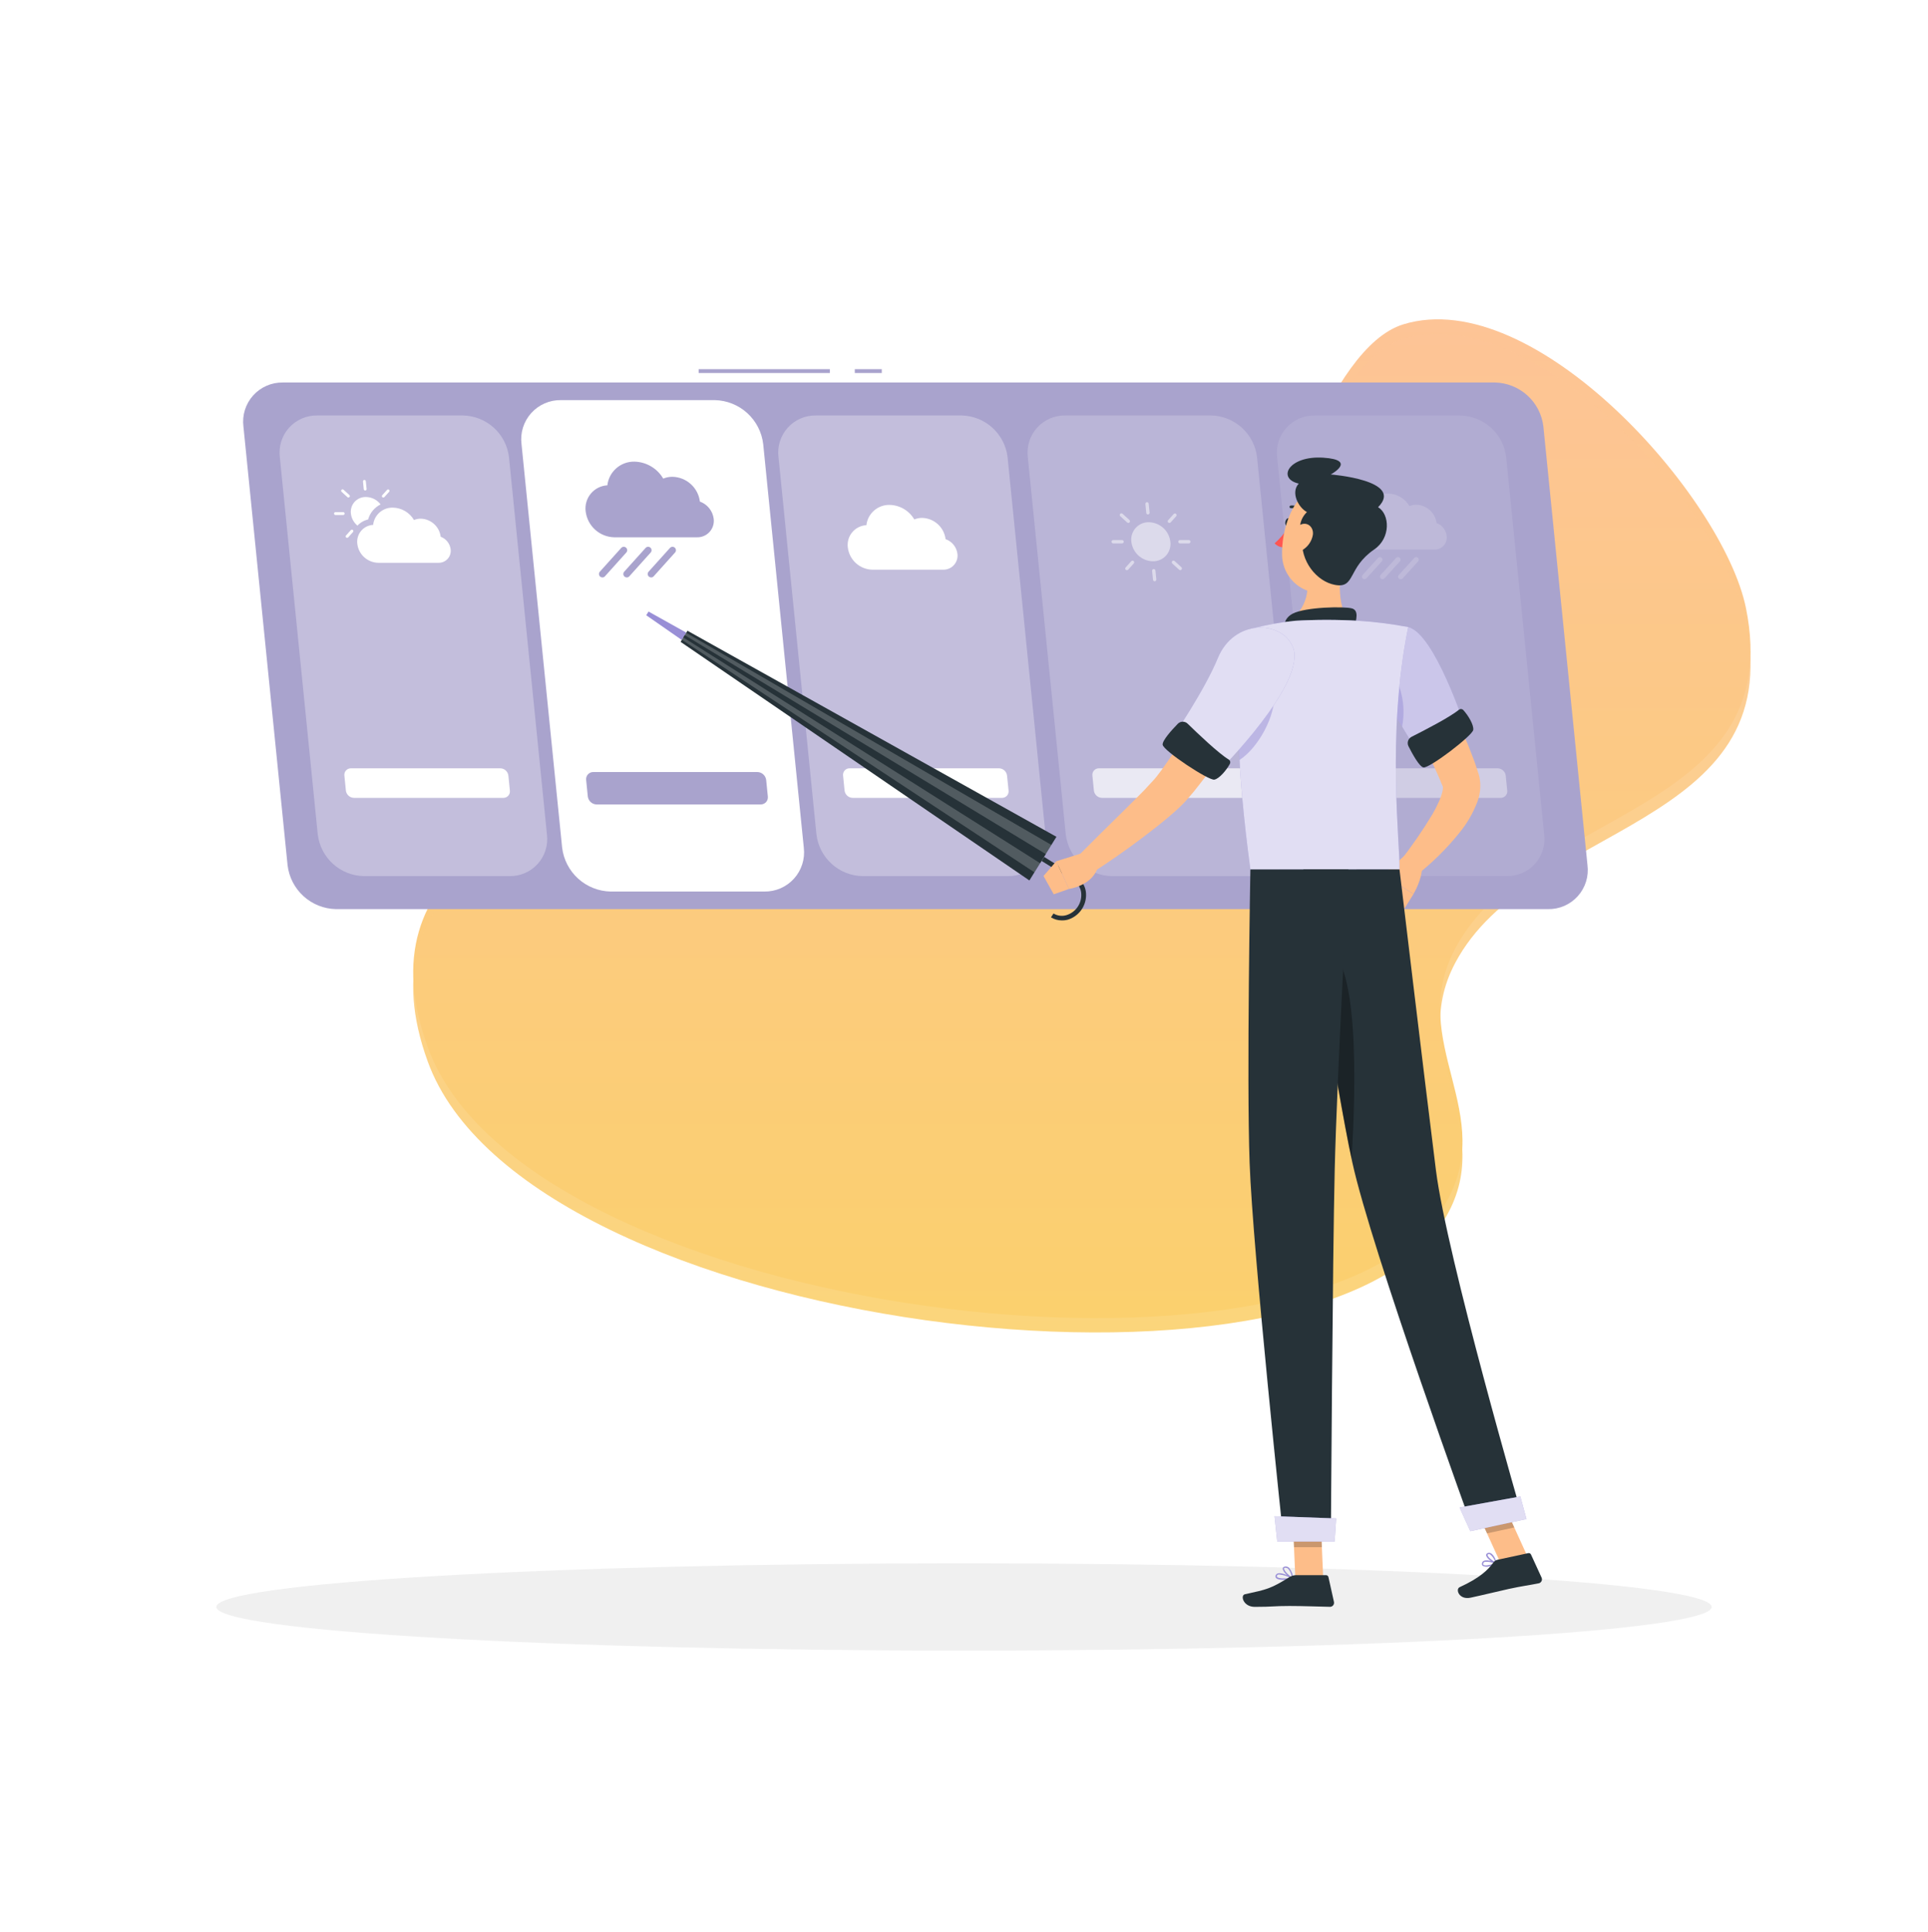 <svg width="537" height="538" viewBox="0 0 537 538" fill="none" xmlns="http://www.w3.org/2000/svg">
    <g id="weather-man">
        <g id="freepik--background-simple--inject-2">
            <path id="Vector"
                d="M348.266 159.151C302.761 215.074 82.698 191.328 119.139 291.651C146.558 367.207 366.846 393.412 402.159 335.899C417.936 310.22 391.301 290.394 405.381 264.06C426.185 225.041 498.014 226.824 486.286 169.311C479.981 138.445 427.484 79.095 390.872 90.329C369.456 96.913 356.031 149.603 348.266 159.151Z"
                fill="url(#paint0_linear)" />
            <g id="Vector_2" opacity="0.9" filter="url(#filter0_d)">
                <path
                    d="M348.266 159.151C302.761 215.074 82.698 191.328 119.139 291.651C146.558 367.207 366.846 393.412 402.159 335.899C417.936 310.22 391.301 290.394 405.381 264.06C426.185 225.041 498.014 226.824 486.286 169.311C479.981 138.445 427.484 79.095 390.872 90.329C369.456 96.913 356.031 149.603 348.266 159.151Z"
                    fill="url(#paint1_linear)" />
            </g>
        </g>
        <g id="freepik--Shadow--inject-2">
            <path id="freepik--path--inject-2"
                d="M268.5 459.699C383.507 459.699 476.738 454.256 476.738 447.542C476.738 440.827 383.507 435.384 268.5 435.384C153.493 435.384 60.262 440.827 60.262 447.542C60.262 454.256 153.493 459.699 268.5 459.699Z"
                fill="#C4C4C4" fill-opacity="0.25" />
        </g>
        <g id="freepik--weather-widget--inject-2" filter="url(#filter1_d)">
            <path id="Vector_3" d="M245.602 98.814H238.084V99.888H245.602V98.814Z" fill="#A9A3CD" />
            <path id="Vector_4" d="M231.146 98.814H194.598V99.888H231.146V98.814Z" fill="#A9A3CD" />
            <path id="Vector_5"
                d="M431.168 249.195H93.545C90.208 249.12 87.009 247.842 84.539 245.597C82.068 243.351 80.492 240.289 80.099 236.973L67.802 114.795C67.604 113.246 67.743 111.672 68.207 110.181C68.671 108.69 69.451 107.316 70.493 106.152C71.535 104.989 72.815 104.063 74.247 103.438C75.678 102.813 77.227 102.504 78.789 102.53H416.411C419.75 102.607 422.948 103.885 425.42 106.13C427.892 108.375 429.471 111.437 429.869 114.752L442.155 236.93C442.354 238.48 442.217 240.054 441.754 241.546C441.29 243.038 440.51 244.413 439.468 245.577C438.425 246.741 437.145 247.666 435.712 248.291C434.28 248.915 432.73 249.224 431.168 249.195Z"
                fill="#A9A3CD" />
            <g id="partialy-cloud">
                <path id="Vector_6" opacity="0.3"
                    d="M141.886 240.002H101.278C98.111 239.927 95.077 238.713 92.731 236.582C90.386 234.452 88.887 231.548 88.508 228.403L77.94 123.312C77.757 121.844 77.891 120.354 78.334 118.943C78.777 117.531 79.518 116.232 80.507 115.132C81.496 114.032 82.709 113.157 84.066 112.567C85.422 111.977 86.89 111.686 88.369 111.713H128.977C132.154 111.78 135.2 112.994 137.551 115.132C139.902 117.27 141.4 120.187 141.768 123.344L152.347 228.435C152.526 229.903 152.387 231.392 151.94 232.802C151.493 234.212 150.749 235.509 149.757 236.606C148.765 237.703 147.549 238.574 146.191 239.16C144.833 239.746 143.365 240.033 141.886 240.002Z"
                    fill="white" />
                <path id="Vector_7"
                    d="M122.747 145.49C122.577 144.119 121.919 142.856 120.894 141.931C119.868 141.006 118.544 140.481 117.163 140.453C116.524 140.453 115.893 140.581 115.305 140.829C114.705 139.799 113.851 138.941 112.824 138.337C111.797 137.733 110.632 137.404 109.441 137.381C108.086 137.338 106.765 137.81 105.743 138.7C104.721 139.59 104.074 140.834 103.931 142.182C103.286 142.215 102.656 142.381 102.078 142.669C101.501 142.958 100.989 143.362 100.575 143.857C100.16 144.352 99.853 144.927 99.671 145.546C99.489 146.165 99.436 146.815 99.517 147.455C99.685 148.891 100.367 150.217 101.438 151.188C102.508 152.159 103.893 152.71 105.338 152.74H122.146C122.624 152.749 123.099 152.656 123.538 152.466C123.978 152.276 124.371 151.993 124.691 151.638C125.011 151.282 125.25 150.861 125.393 150.405C125.536 149.948 125.579 149.466 125.518 148.991C125.422 148.21 125.112 147.47 124.624 146.852C124.135 146.235 123.486 145.764 122.747 145.49Z"
                    fill="white" />
                <path id="Vector_8"
                    d="M106.004 136.479C105.161 136.895 104.416 137.484 103.816 138.208C103.216 138.931 102.776 139.773 102.524 140.678C101.389 140.941 100.357 141.535 99.56 142.386C98.54 141.552 97.886 140.354 97.734 139.046C97.66 138.46 97.713 137.864 97.89 137.3C98.066 136.736 98.362 136.217 98.758 135.777C99.153 135.338 99.639 134.989 100.181 134.755C100.724 134.52 101.31 134.405 101.901 134.417C102.698 134.422 103.482 134.611 104.194 134.968C104.905 135.326 105.525 135.843 106.004 136.479Z"
                    fill="white" />
                <path id="Vector_9"
                    d="M101.708 132.602C101.609 132.603 101.514 132.567 101.441 132.501C101.368 132.436 101.321 132.345 101.31 132.248L101.106 130.1C101.1 130.048 101.105 129.996 101.12 129.946C101.135 129.896 101.159 129.85 101.192 129.809C101.225 129.769 101.266 129.736 101.312 129.712C101.358 129.688 101.409 129.674 101.461 129.67C101.512 129.664 101.565 129.669 101.615 129.683C101.665 129.698 101.711 129.723 101.751 129.756C101.791 129.789 101.824 129.83 101.848 129.876C101.872 129.922 101.886 129.973 101.89 130.024L102.105 132.172C102.111 132.225 102.107 132.278 102.092 132.328C102.077 132.379 102.053 132.426 102.02 132.467C101.987 132.508 101.946 132.542 101.9 132.567C101.854 132.592 101.803 132.607 101.751 132.613L101.708 132.602Z"
                    fill="white" />
                <path id="Vector_10"
                    d="M95.586 139.433H93.438C93.386 139.433 93.334 139.422 93.286 139.402C93.238 139.382 93.194 139.353 93.157 139.316C93.12 139.279 93.091 139.236 93.071 139.187C93.051 139.139 93.041 139.087 93.041 139.035C93.039 138.983 93.049 138.93 93.068 138.881C93.087 138.833 93.117 138.788 93.154 138.751C93.191 138.714 93.235 138.685 93.284 138.665C93.333 138.646 93.385 138.636 93.438 138.638H95.586C95.692 138.638 95.793 138.68 95.867 138.754C95.942 138.829 95.983 138.93 95.983 139.035C95.981 139.14 95.938 139.239 95.864 139.313C95.79 139.387 95.691 139.43 95.586 139.433Z"
                    fill="white" />
                <path id="Vector_11"
                    d="M97.057 134.567C96.959 134.569 96.864 134.534 96.789 134.471L95.146 132.978C95.067 132.907 95.02 132.807 95.016 132.702C95.01 132.596 95.048 132.492 95.119 132.414C95.19 132.336 95.289 132.289 95.395 132.284C95.501 132.279 95.604 132.316 95.683 132.387L97.326 133.88C97.399 133.954 97.441 134.055 97.441 134.159C97.441 134.264 97.399 134.364 97.326 134.439C97.292 134.477 97.251 134.508 97.205 134.53C97.159 134.552 97.109 134.565 97.057 134.567Z"
                    fill="white" />
                <path id="Vector_12"
                    d="M96.66 145.78C96.61 145.781 96.561 145.772 96.515 145.753C96.469 145.735 96.427 145.707 96.391 145.673C96.318 145.598 96.277 145.498 96.277 145.393C96.277 145.289 96.318 145.188 96.391 145.114L97.734 143.621C97.811 143.55 97.913 143.51 98.019 143.51C98.124 143.51 98.226 143.55 98.303 143.621C98.377 143.697 98.419 143.8 98.419 143.906C98.419 144.012 98.377 144.114 98.303 144.19L96.961 145.683C96.92 145.72 96.873 145.747 96.821 145.764C96.769 145.78 96.714 145.786 96.66 145.78Z"
                    fill="white" />
                <path id="Vector_13"
                    d="M106.766 134.567C106.69 134.57 106.614 134.549 106.549 134.508C106.483 134.467 106.432 134.408 106.401 134.337C106.37 134.267 106.36 134.189 106.374 134.113C106.387 134.038 106.423 133.968 106.476 133.912L107.819 132.419C107.893 132.346 107.994 132.305 108.098 132.305C108.203 132.305 108.303 132.346 108.377 132.419C108.448 132.495 108.488 132.595 108.488 132.699C108.488 132.802 108.448 132.902 108.377 132.978L107.035 134.471C106.959 134.533 106.864 134.568 106.766 134.567Z"
                    fill="white" />
                <path id="Vector_14"
                    d="M140.2 218.211H98.572C98.018 218.197 97.487 217.984 97.077 217.611C96.667 217.238 96.405 216.731 96.338 216.181L95.919 212.003C95.888 211.747 95.913 211.487 95.991 211.241C96.069 210.995 96.199 210.769 96.372 210.578C96.545 210.386 96.757 210.234 96.994 210.132C97.231 210.029 97.487 209.979 97.745 209.984H139.373C139.924 209.998 140.452 210.209 140.86 210.58C141.268 210.951 141.529 211.456 141.596 212.003L142.015 216.181C142.047 216.437 142.024 216.697 141.948 216.943C141.871 217.19 141.742 217.417 141.57 217.609C141.398 217.802 141.187 217.955 140.95 218.059C140.714 218.162 140.458 218.214 140.2 218.211Z"
                    fill="white" />
            </g>
            <g id="rainy">
                <path id="Vector_15"
                    d="M212.878 244.298H170.036C166.693 244.221 163.49 242.94 161.016 240.69C158.542 238.441 156.963 235.375 156.568 232.054L145.259 119.714C145.059 118.162 145.197 116.585 145.661 115.091C146.126 113.597 146.908 112.221 147.952 111.056C148.997 109.891 150.28 108.965 151.715 108.34C153.15 107.716 154.703 107.408 156.267 107.438H199.109C202.457 107.514 205.665 108.799 208.14 111.055C210.616 113.312 212.191 116.387 212.577 119.714L223.886 232.14C224.065 233.683 223.913 235.246 223.439 236.725C222.965 238.204 222.181 239.564 221.139 240.715C220.096 241.866 218.82 242.782 217.395 243.399C215.971 244.017 214.43 244.324 212.878 244.298Z"
                    fill="white" />
                <path id="Vector_16"
                    d="M194.942 135.695C194.708 133.816 193.805 132.085 192.399 130.817C190.993 129.549 189.177 128.829 187.284 128.789C186.407 128.786 185.538 128.958 184.728 129.294C183.904 127.883 182.732 126.708 181.323 125.88C179.915 125.053 178.317 124.601 176.684 124.568C174.836 124.538 173.042 125.196 171.652 126.415C170.263 127.634 169.376 129.326 169.166 131.163C168.283 131.211 167.42 131.439 166.63 131.835C165.839 132.231 165.139 132.785 164.572 133.463C164.004 134.141 163.583 134.928 163.333 135.776C163.083 136.624 163.01 137.514 163.119 138.391C163.347 140.36 164.282 142.18 165.749 143.513C167.216 144.846 169.117 145.602 171.099 145.64H194.158C194.813 145.653 195.464 145.525 196.065 145.264C196.666 145.003 197.205 144.617 197.644 144.13C198.083 143.643 198.412 143.068 198.609 142.442C198.806 141.817 198.867 141.157 198.787 140.507C198.654 139.427 198.224 138.406 197.545 137.557C196.867 136.707 195.965 136.063 194.942 135.695Z"
                    fill="#A9A3CD" />
                <path id="Vector_17"
                    d="M174.579 156.821C174.341 156.82 174.111 156.732 173.934 156.574C173.84 156.49 173.764 156.388 173.709 156.275C173.654 156.162 173.622 156.038 173.615 155.913C173.608 155.787 173.626 155.661 173.668 155.542C173.71 155.423 173.775 155.314 173.859 155.22L179.852 148.562C180.026 148.39 180.258 148.291 180.502 148.285C180.747 148.279 180.984 148.367 181.165 148.53C181.347 148.694 181.459 148.921 181.478 149.164C181.497 149.408 181.423 149.649 181.27 149.84L175.288 156.498C175.199 156.599 175.09 156.68 174.968 156.736C174.846 156.792 174.713 156.82 174.579 156.821Z"
                    fill="#A9A3CD" />
                <path id="Vector_18"
                    d="M181.366 156.821C181.128 156.82 180.899 156.732 180.722 156.574C180.628 156.49 180.551 156.388 180.497 156.275C180.442 156.162 180.41 156.038 180.403 155.913C180.396 155.787 180.414 155.661 180.456 155.542C180.498 155.423 180.563 155.314 180.647 155.22L186.64 148.562C186.813 148.39 187.046 148.291 187.29 148.285C187.534 148.279 187.771 148.367 187.953 148.53C188.134 148.694 188.246 148.921 188.266 149.164C188.285 149.408 188.211 149.649 188.057 149.84L182.075 156.498C181.987 156.599 181.878 156.68 181.756 156.736C181.633 156.792 181.501 156.82 181.366 156.821Z"
                    fill="#A9A3CD" />
                <path id="Vector_19"
                    d="M167.791 156.821C167.553 156.82 167.324 156.732 167.147 156.574C167.053 156.49 166.976 156.388 166.921 156.275C166.867 156.162 166.835 156.038 166.828 155.913C166.821 155.787 166.839 155.661 166.881 155.542C166.922 155.423 166.987 155.314 167.071 155.22L173.064 148.562C173.238 148.39 173.471 148.291 173.715 148.285C173.959 148.279 174.196 148.367 174.377 148.53C174.559 148.694 174.671 148.921 174.69 149.164C174.71 149.408 174.635 149.649 174.482 149.84L168.5 156.498C168.411 156.599 168.302 156.68 168.18 156.736C168.058 156.792 167.925 156.82 167.791 156.821Z"
                    fill="#A9A3CD" />
                <path id="Vector_20"
                    d="M211.857 220.047H166.169C165.562 220.033 164.98 219.801 164.53 219.392C164.08 218.984 163.793 218.427 163.721 217.824L163.259 213.238C163.223 212.957 163.249 212.671 163.333 212.4C163.418 212.13 163.56 211.881 163.75 211.67C163.939 211.459 164.172 211.291 164.432 211.178C164.692 211.065 164.973 211.009 165.256 211.015H210.955C211.563 211.029 212.145 211.261 212.594 211.669C213.044 212.078 213.332 212.635 213.404 213.238L213.866 217.824C213.9 218.106 213.873 218.392 213.787 218.662C213.701 218.933 213.558 219.182 213.367 219.392C213.177 219.603 212.944 219.771 212.683 219.883C212.423 219.996 212.141 220.052 211.857 220.047Z"
                    fill="#A9A3CD" />
            </g>
            <g id="cloudy">
                <path id="Vector_21" opacity="0.3"
                    d="M280.776 240.002H240.168C237.001 239.928 233.967 238.715 231.623 236.584C229.279 234.453 227.783 231.548 227.409 228.403L216.83 123.312C216.646 121.844 216.781 120.354 217.223 118.943C217.666 117.531 218.407 116.232 219.396 115.132C220.385 114.032 221.599 113.157 222.956 112.567C224.312 111.977 225.779 111.686 227.258 111.713H267.866C271.034 111.788 274.068 113.002 276.413 115.132C278.758 117.263 280.258 120.166 280.636 123.312L291.204 228.403C291.388 229.871 291.254 231.361 290.811 232.772C290.368 234.183 289.627 235.483 288.638 236.583C287.649 237.683 286.435 238.558 285.079 239.148C283.722 239.737 282.255 240.029 280.776 240.002Z"
                    fill="white" />
                <path id="Vector_22"
                    d="M263.366 146.156C263.168 144.545 262.395 143.06 261.189 141.973C259.984 140.886 258.427 140.27 256.804 140.238C256.067 140.238 255.337 140.384 254.656 140.668C253.951 139.458 252.946 138.45 251.738 137.741C250.531 137.032 249.161 136.645 247.761 136.619C246.177 136.59 244.638 137.153 243.447 138.197C242.255 139.242 241.496 140.693 241.317 142.268C240.56 142.305 239.819 142.498 239.141 142.835C238.462 143.172 237.861 143.646 237.374 144.228C236.888 144.809 236.527 145.484 236.315 146.212C236.103 146.939 236.043 147.703 236.14 148.454C236.337 150.139 237.137 151.696 238.393 152.838C239.649 153.979 241.275 154.627 242.971 154.662H262.711C263.273 154.672 263.83 154.562 264.346 154.338C264.861 154.114 265.322 153.783 265.698 153.365C266.074 152.947 266.355 152.454 266.524 151.918C266.692 151.382 266.744 150.816 266.674 150.259C266.56 149.334 266.19 148.46 265.605 147.735C265.021 147.01 264.245 146.463 263.366 146.156Z"
                    fill="white" />
                <path id="Vector_23"
                    d="M279.09 218.211H237.462C236.909 218.196 236.38 217.983 235.971 217.61C235.563 217.237 235.303 216.73 235.238 216.181L234.819 212.003C234.787 211.747 234.81 211.488 234.887 211.242C234.964 210.996 235.093 210.769 235.265 210.578C235.437 210.386 235.649 210.234 235.885 210.132C236.121 210.029 236.377 209.979 236.635 209.984H278.263C278.815 209.995 279.344 210.206 279.752 210.577C280.161 210.948 280.421 211.455 280.486 212.003L280.916 216.181C280.946 216.437 280.922 216.698 280.843 216.944C280.765 217.19 280.636 217.417 280.463 217.609C280.29 217.802 280.078 217.955 279.841 218.058C279.604 218.162 279.348 218.214 279.09 218.211Z"
                    fill="white" />
            </g>
            <g id="sunny">
                <path id="Vector_24" opacity="0.2"
                    d="M350.221 240.002H309.613C306.447 239.926 303.414 238.712 301.07 236.581C298.727 234.451 297.23 231.547 296.854 228.403L286.275 123.312C286.095 121.844 286.232 120.354 286.677 118.944C287.121 117.533 287.863 116.234 288.853 115.135C289.842 114.036 291.056 113.161 292.412 112.571C293.768 111.981 295.235 111.688 296.714 111.713H337.311C340.491 111.779 343.539 112.993 345.894 115.131C348.249 117.268 349.751 120.186 350.124 123.344L360.692 228.435C360.871 229.904 360.732 231.394 360.285 232.805C359.837 234.215 359.091 235.513 358.098 236.61C357.105 237.707 355.888 238.578 354.528 239.163C353.169 239.748 351.7 240.034 350.221 240.002Z"
                    fill="white" />
                <g id="Group" opacity="0.7">
                    <path id="Vector_25" opacity="0.7"
                        d="M325.981 146.875C326.069 147.564 326.007 148.264 325.801 148.926C325.594 149.589 325.247 150.2 324.784 150.717C324.32 151.233 323.75 151.644 323.114 151.921C322.477 152.198 321.788 152.334 321.094 152.321C319.607 152.289 318.182 151.72 317.082 150.719C315.983 149.718 315.283 148.353 315.112 146.875C315.023 146.187 315.085 145.488 315.291 144.826C315.498 144.164 315.845 143.554 316.309 143.038C316.773 142.522 317.343 142.112 317.979 141.837C318.616 141.561 319.305 141.426 319.998 141.441C321.483 141.472 322.907 142.04 324.007 143.039C325.106 144.037 325.807 145.4 325.981 146.875Z"
                        fill="white" />
                    <path id="Vector_26" opacity="0.7"
                        d="M321.609 157.895C321.494 157.895 321.383 157.852 321.297 157.775C321.212 157.697 321.158 157.591 321.148 157.476L320.89 154.995C320.878 154.871 320.915 154.748 320.993 154.651C321.072 154.555 321.185 154.493 321.309 154.479C321.432 154.467 321.556 154.505 321.652 154.583C321.749 154.661 321.811 154.775 321.824 154.898L322.071 157.379C322.077 157.44 322.071 157.501 322.053 157.559C322.035 157.618 322.006 157.672 321.967 157.719C321.928 157.766 321.88 157.805 321.826 157.833C321.772 157.861 321.713 157.879 321.652 157.884L321.609 157.895Z"
                        fill="white" />
                    <path id="Vector_27" opacity="0.7"
                        d="M319.73 139.282C319.613 139.28 319.502 139.235 319.417 139.156C319.332 139.077 319.279 138.969 319.268 138.853L319.021 136.382C319.009 136.259 319.046 136.135 319.125 136.039C319.203 135.942 319.316 135.88 319.44 135.867C319.501 135.861 319.562 135.867 319.62 135.885C319.678 135.903 319.733 135.932 319.78 135.971C319.826 136.01 319.865 136.058 319.894 136.112C319.922 136.166 319.939 136.225 319.945 136.286L320.202 138.767C320.208 138.827 320.202 138.889 320.184 138.947C320.166 139.005 320.137 139.059 320.098 139.106C320.059 139.153 320.011 139.192 319.957 139.22C319.903 139.249 319.844 139.266 319.784 139.272L319.73 139.282Z"
                        fill="white" />
                    <path id="Vector_28" opacity="0.7"
                        d="M312.534 147.348H310.053C309.93 147.345 309.812 147.294 309.726 147.206C309.64 147.118 309.591 146.999 309.591 146.875C309.591 146.753 309.64 146.636 309.727 146.549C309.813 146.462 309.931 146.414 310.053 146.414H312.534C312.657 146.414 312.774 146.462 312.861 146.549C312.947 146.636 312.996 146.753 312.996 146.875C312.996 146.999 312.948 147.118 312.861 147.206C312.775 147.294 312.658 147.345 312.534 147.348Z"
                        fill="white" />
                    <path id="Vector_29" opacity="0.7"
                        d="M331.093 147.348H328.644C328.521 147.345 328.403 147.294 328.317 147.206C328.231 147.118 328.182 146.999 328.182 146.875C328.182 146.753 328.231 146.636 328.318 146.549C328.404 146.462 328.522 146.414 328.644 146.414H331.125C331.247 146.414 331.365 146.462 331.452 146.549C331.538 146.636 331.587 146.753 331.587 146.875C331.587 146.939 331.574 147.003 331.549 147.061C331.524 147.12 331.487 147.173 331.441 147.217C331.395 147.262 331.34 147.296 331.28 147.318C331.22 147.341 331.157 147.351 331.093 147.348Z"
                        fill="white" />
                    <path id="Vector_30" opacity="0.7"
                        d="M328.751 154.802C328.637 154.799 328.527 154.758 328.44 154.683L326.507 152.933C326.424 152.846 326.377 152.732 326.376 152.612C326.374 152.493 326.418 152.377 326.498 152.288C326.579 152.2 326.69 152.145 326.809 152.135C326.928 152.125 327.047 152.161 327.141 152.235L329.063 153.985C329.151 154.074 329.2 154.194 329.2 154.318C329.2 154.443 329.151 154.563 329.063 154.651C328.983 154.74 328.871 154.794 328.751 154.802Z"
                        fill="white" />
                    <path id="Vector_31" opacity="0.7"
                        d="M314.263 141.645C314.147 141.642 314.036 141.596 313.952 141.516L312.029 139.766C311.984 139.725 311.948 139.675 311.921 139.62C311.895 139.565 311.881 139.506 311.878 139.445C311.875 139.384 311.884 139.323 311.904 139.266C311.925 139.208 311.956 139.156 311.997 139.11C312.038 139.065 312.087 139.029 312.142 139.003C312.197 138.977 312.257 138.962 312.318 138.959C312.379 138.956 312.44 138.965 312.497 138.985C312.554 139.006 312.607 139.037 312.652 139.078L314.585 140.829C314.654 140.894 314.702 140.978 314.722 141.07C314.743 141.162 314.735 141.258 314.701 141.346C314.666 141.434 314.606 141.509 314.528 141.563C314.45 141.616 314.358 141.645 314.263 141.645Z"
                        fill="white" />
                    <path id="Vector_32" opacity="0.7"
                        d="M313.844 154.802C313.73 154.801 313.619 154.759 313.533 154.683C313.49 154.641 313.455 154.589 313.432 154.533C313.409 154.477 313.397 154.417 313.397 154.356C313.397 154.295 313.409 154.235 313.432 154.178C313.455 154.122 313.49 154.071 313.533 154.028L315.112 152.278C315.155 152.235 315.206 152.2 315.262 152.177C315.318 152.153 315.378 152.141 315.439 152.141C315.5 152.141 315.56 152.153 315.617 152.177C315.673 152.2 315.724 152.235 315.767 152.278C315.855 152.366 315.904 152.486 315.904 152.611C315.904 152.735 315.855 152.855 315.767 152.944L314.188 154.694C314.092 154.773 313.968 154.811 313.844 154.802Z"
                        fill="white" />
                    <path id="Vector_33" opacity="0.7"
                        d="M325.68 141.645C325.622 141.646 325.564 141.635 325.511 141.612C325.457 141.59 325.409 141.558 325.368 141.516C325.325 141.473 325.291 141.422 325.267 141.366C325.244 141.31 325.232 141.249 325.232 141.189C325.232 141.128 325.244 141.067 325.267 141.011C325.291 140.955 325.325 140.904 325.368 140.861L326.947 139.11C327.034 139.037 327.145 138.998 327.258 138.999C327.372 139.001 327.481 139.043 327.566 139.119C327.651 139.195 327.706 139.299 327.72 139.412C327.735 139.524 327.708 139.639 327.645 139.733L326.066 141.484C326.02 141.54 325.96 141.584 325.893 141.612C325.826 141.64 325.752 141.651 325.68 141.645Z"
                        fill="white" />
                </g>
                <path id="Vector_34" opacity="0.7"
                    d="M348.535 218.211H306.906C306.354 218.196 305.824 217.983 305.416 217.61C305.008 217.237 304.748 216.73 304.683 216.181L304.264 212.003C304.232 211.747 304.255 211.488 304.332 211.242C304.409 210.996 304.538 210.769 304.71 210.578C304.882 210.386 305.093 210.234 305.33 210.132C305.566 210.029 305.822 209.979 306.079 209.984H347.708C348.259 209.995 348.788 210.206 349.197 210.577C349.605 210.948 349.866 211.455 349.931 212.003L350.36 216.181C350.391 216.437 350.366 216.698 350.288 216.944C350.21 217.19 350.08 217.417 349.908 217.609C349.735 217.802 349.523 217.955 349.286 218.058C349.049 218.162 348.793 218.214 348.535 218.211Z"
                    fill="white" />
            </g>
            <g id="rainy2">
                <path id="Vector_35" opacity="0.1"
                    d="M419.666 240.002H379.058C375.891 239.926 372.859 238.712 370.515 236.581C368.172 234.451 366.675 231.547 366.299 228.403L355.72 123.312C355.54 121.844 355.677 120.354 356.122 118.944C356.566 117.533 357.308 116.234 358.298 115.135C359.287 114.036 360.501 113.161 361.857 112.571C363.213 111.981 364.68 111.688 366.159 111.713H406.756C409.923 111.788 412.958 113.002 415.303 115.132C417.648 117.263 419.147 120.166 419.526 123.312L430.094 228.403C430.278 229.871 430.143 231.361 429.701 232.772C429.258 234.183 428.517 235.483 427.528 236.583C426.539 237.683 425.325 238.558 423.968 239.148C422.612 239.737 421.145 240.029 419.666 240.002Z"
                    fill="white" />
                <g id="Group_2" opacity="0.4">
                    <path id="Vector_36" opacity="0.4"
                        d="M400.119 141.677C399.944 140.29 399.276 139.011 398.237 138.074C397.198 137.138 395.857 136.606 394.459 136.576C393.811 136.571 393.168 136.695 392.569 136.941C391.96 135.899 391.095 135.031 390.055 134.42C389.015 133.809 387.835 133.475 386.629 133.45C385.258 133.42 383.925 133.904 382.892 134.806C381.858 135.708 381.2 136.964 381.045 138.326C380.389 138.359 379.747 138.528 379.16 138.821C378.573 139.115 378.053 139.527 377.633 140.031C377.213 140.536 376.902 141.122 376.721 141.753C376.539 142.384 376.49 143.046 376.577 143.696C376.745 145.153 377.435 146.499 378.519 147.486C379.603 148.473 381.007 149.035 382.473 149.066H399.528C400.012 149.077 400.492 148.982 400.936 148.79C401.38 148.597 401.777 148.312 402.1 147.952C402.423 147.592 402.665 147.166 402.809 146.704C402.952 146.242 402.995 145.755 402.933 145.275C402.849 144.472 402.541 143.708 402.044 143.071C401.546 142.435 400.879 141.952 400.119 141.677Z"
                        fill="white" />
                    <path id="Vector_37" opacity="0.4"
                        d="M385.072 157.304C384.897 157.307 384.728 157.241 384.6 157.121C384.46 156.996 384.377 156.82 384.367 156.633C384.356 156.446 384.421 156.262 384.546 156.123L388.842 151.397C388.904 151.326 388.979 151.269 389.064 151.227C389.148 151.186 389.24 151.162 389.333 151.156C389.427 151.15 389.521 151.162 389.61 151.193C389.699 151.223 389.781 151.271 389.851 151.333C389.922 151.395 389.98 151.47 390.021 151.554C390.062 151.639 390.087 151.73 390.093 151.824C390.099 151.918 390.086 152.012 390.056 152.101C390.025 152.19 389.978 152.272 389.916 152.342L385.62 157.068C385.552 157.146 385.468 157.207 385.373 157.248C385.278 157.289 385.175 157.308 385.072 157.304Z"
                        fill="white" />
                    <path id="Vector_38" opacity="0.4"
                        d="M390.088 157.304C390.001 157.306 389.914 157.292 389.833 157.26C389.752 157.229 389.678 157.182 389.615 157.121C389.549 157.056 389.496 156.979 389.459 156.893C389.423 156.807 389.405 156.715 389.405 156.622C389.405 156.529 389.423 156.437 389.459 156.351C389.496 156.265 389.549 156.188 389.615 156.123L393.911 151.397C393.973 151.326 394.048 151.269 394.133 151.227C394.217 151.186 394.309 151.162 394.402 151.156C394.496 151.15 394.59 151.162 394.679 151.193C394.768 151.223 394.85 151.271 394.921 151.333C394.991 151.395 395.049 151.47 395.09 151.554C395.132 151.639 395.156 151.73 395.162 151.824C395.168 151.918 395.155 152.012 395.125 152.101C395.095 152.19 395.047 152.272 394.985 152.342L390.689 157.068C390.616 157.153 390.523 157.22 390.418 157.261C390.313 157.302 390.2 157.317 390.088 157.304Z"
                        fill="white" />
                    <path id="Vector_39" opacity="0.4"
                        d="M380.057 157.304C379.881 157.306 379.712 157.24 379.584 157.121C379.445 156.996 379.361 156.82 379.351 156.633C379.341 156.446 379.405 156.262 379.53 156.123L383.826 151.397C383.952 151.258 384.127 151.174 384.315 151.164C384.502 151.154 384.685 151.218 384.825 151.343C384.895 151.405 384.952 151.479 384.993 151.563C385.034 151.647 385.058 151.738 385.063 151.831C385.068 151.924 385.054 152.018 385.022 152.105C384.991 152.193 384.942 152.274 384.879 152.342L380.583 157.068C380.517 157.143 380.436 157.203 380.346 157.244C380.255 157.285 380.156 157.305 380.057 157.304Z"
                        fill="white" />
                </g>
                <path id="Vector_40" opacity="0.4"
                    d="M417.979 218.211H376.362C375.807 218.199 375.276 217.987 374.865 217.614C374.454 217.241 374.193 216.732 374.128 216.181L373.709 212.003C373.677 211.747 373.7 211.488 373.777 211.242C373.853 210.996 373.982 210.769 374.155 210.578C374.327 210.386 374.538 210.234 374.775 210.132C375.011 210.029 375.267 209.979 375.524 209.984H417.152C417.705 209.997 418.234 210.209 418.644 210.579C419.054 210.95 419.317 211.455 419.386 212.003L419.805 216.181C419.836 216.437 419.811 216.698 419.733 216.944C419.655 217.19 419.525 217.417 419.352 217.609C419.18 217.802 418.968 217.955 418.731 218.058C418.494 218.162 418.238 218.214 417.979 218.211Z"
                    fill="white" />
            </g>
        </g>
        <g id="freepik--Character--inject-2">
            <path id="Vector_41"
                d="M395.232 180.535C398.239 185.529 400.956 190.512 403.545 195.678C406.167 200.887 408.501 206.237 410.537 211.702C410.794 212.4 411.041 213.109 411.267 213.85L411.621 214.924L411.804 215.461L411.933 215.891C411.933 216.073 412.029 216.256 412.072 216.438C412.523 218.755 412.315 221.151 411.471 223.355C410.281 226.47 408.594 229.371 406.477 231.947C402.767 236.557 398.516 240.704 393.814 244.298L389.765 240.109C393.107 235.852 396.185 231.394 398.98 226.76C399.612 225.678 400.186 224.563 400.699 223.419C401.161 222.442 401.521 221.42 401.773 220.369C401.977 219.489 401.88 218.791 401.773 218.941V218.866L401.579 218.415L401.214 217.502C400.967 216.9 400.709 216.288 400.43 215.676C398.282 210.789 395.748 205.881 393.149 201.016C390.549 196.151 387.779 191.253 385.136 186.495L395.232 180.535Z"
                fill="#FDBD89" />
            <path id="Vector_42"
                d="M391.301 238.23L385.19 243.6L393.696 248.97C393.696 248.97 396.199 244.91 396.091 241.151L391.301 238.23Z"
                fill="#FDBD89" />
            <path id="Vector_43" d="M382.956 251.633L389.465 255.822L393.696 249.002L385.19 243.632L382.956 251.633Z"
                fill="#FDBD89" />
            <path id="Vector_44"
                d="M359.457 145.587C359.339 146.199 358.909 146.661 358.512 146.564C358.115 146.467 357.878 145.92 357.996 145.307C358.115 144.695 358.544 144.233 358.942 144.33C359.339 144.427 359.575 144.974 359.457 145.587Z"
                fill="#263238" />
            <path id="Vector_45"
                d="M358.974 146.65C357.877 148.387 356.543 149.963 355.011 151.333C355.372 151.717 355.813 152.017 356.303 152.212C356.793 152.407 357.32 152.492 357.846 152.46L358.974 146.65Z"
                fill="#FF5652" />
            <path id="Vector_46"
                d="M362.368 142.612C362.459 142.613 362.548 142.578 362.615 142.515C362.684 142.445 362.722 142.35 362.722 142.252C362.722 142.153 362.684 142.059 362.615 141.989C362.225 141.551 361.735 141.215 361.187 141.009C360.639 140.803 360.049 140.734 359.468 140.807C359.421 140.815 359.376 140.832 359.336 140.858C359.296 140.883 359.261 140.916 359.234 140.955C359.207 140.994 359.188 141.039 359.178 141.085C359.169 141.132 359.169 141.18 359.178 141.226C359.194 141.322 359.247 141.407 359.325 141.463C359.404 141.52 359.501 141.542 359.597 141.527C360.057 141.48 360.522 141.543 360.954 141.711C361.385 141.879 361.77 142.147 362.078 142.494C362.115 142.532 362.16 142.563 362.21 142.583C362.26 142.604 362.314 142.613 362.368 142.612Z"
                fill="#263238" />
            <path id="Vector_47"
                d="M374.182 153.008C373.108 158.689 371.958 169.118 375.932 172.888C375.932 172.888 374.375 178.644 363.828 178.644C352.218 178.644 358.727 173.768 358.727 173.768C363.646 169.472 364.881 165.026 363.785 160.623L374.182 153.008Z"
                fill="#FDBD89" />
            <path id="Vector_48"
                d="M377.232 174.606C377.823 172.458 378.467 170.031 376.598 169.462C374.547 168.839 363.635 169.032 360.037 170.912C356.439 172.791 357.889 176.872 357.889 176.872L377.232 174.606Z"
                fill="#263238" />
            <path id="Vector_49"
                d="M414.908 436.211C414.595 436.324 414.262 436.372 413.93 436.354C413.598 436.335 413.273 436.25 412.974 436.104C412.861 435.995 412.784 435.855 412.753 435.701C412.722 435.547 412.739 435.388 412.803 435.244C412.837 435.126 412.897 435.016 412.979 434.923C413.06 434.83 413.162 434.757 413.275 434.707C414.349 434.203 416.733 435.191 416.83 435.234C416.862 435.248 416.889 435.272 416.909 435.301C416.928 435.331 416.938 435.365 416.938 435.4C416.938 435.435 416.928 435.47 416.909 435.499C416.889 435.529 416.862 435.552 416.83 435.567C416.214 435.849 415.57 436.065 414.908 436.211ZM413.64 434.965L413.426 435.04C413.359 435.069 413.3 435.112 413.252 435.166C413.204 435.22 413.168 435.283 413.146 435.352C413.05 435.685 413.146 435.792 413.211 435.824C413.63 436.179 415.187 435.824 416.272 435.416C415.44 435.068 414.54 434.914 413.64 434.965Z"
                fill="#998FD6" />
            <path id="Vector_50"
                d="M416.798 435.577H416.712C415.831 435.32 413.952 433.988 413.93 433.107C413.93 432.97 413.976 432.836 414.062 432.728C414.148 432.621 414.269 432.546 414.403 432.516C414.536 432.468 414.677 432.449 414.818 432.46C414.959 432.471 415.096 432.512 415.219 432.581C416.293 433.107 416.905 435.255 416.938 435.352C416.946 435.376 416.948 435.401 416.946 435.427C416.943 435.452 416.934 435.476 416.921 435.498C416.908 435.519 416.89 435.537 416.868 435.551C416.847 435.565 416.823 435.574 416.798 435.577ZM414.65 432.839H414.564C414.339 432.914 414.339 433.032 414.339 433.075C414.339 433.601 415.595 434.643 416.487 435.073C416.232 434.234 415.74 433.488 415.069 432.925C414.995 432.877 414.912 432.844 414.825 432.829C414.739 432.815 414.65 432.818 414.564 432.839H414.65Z"
                fill="#998FD6" />
            <path id="Vector_51"
                d="M357.642 440.013C356.643 440.013 355.687 439.873 355.365 439.422C355.281 439.307 355.236 439.168 355.236 439.025C355.236 438.882 355.281 438.743 355.365 438.628C355.427 438.519 355.51 438.425 355.61 438.351C355.71 438.277 355.824 438.225 355.945 438.198C357.245 437.844 359.951 439.39 360.069 439.455C360.101 439.475 360.126 439.504 360.141 439.538C360.156 439.573 360.161 439.611 360.155 439.648C360.15 439.684 360.133 439.718 360.109 439.744C360.084 439.771 360.051 439.79 360.016 439.798C359.232 439.937 358.438 440.009 357.642 440.013ZM356.407 438.509C356.289 438.492 356.17 438.492 356.053 438.509C355.978 438.523 355.907 438.553 355.846 438.598C355.785 438.642 355.734 438.7 355.698 438.767C355.569 438.993 355.612 439.1 355.698 439.165C356.063 439.669 358.029 439.68 359.468 439.476C358.53 438.963 357.501 438.635 356.439 438.509H356.407Z"
                fill="#998FD6" />
            <path id="Vector_52"
                d="M360.016 439.766H359.94C359.006 439.347 357.148 437.672 357.288 436.791C357.288 436.587 357.47 436.329 357.975 436.275C358.158 436.258 358.343 436.278 358.518 436.333C358.693 436.389 358.855 436.478 358.995 436.598C359.705 437.439 360.126 438.485 360.198 439.583C360.202 439.616 360.198 439.649 360.184 439.68C360.171 439.71 360.15 439.736 360.123 439.755C360.089 439.77 360.052 439.773 360.016 439.766ZM358.125 436.619H358.018C357.685 436.619 357.663 436.791 357.653 436.834C357.567 437.36 358.834 438.681 359.801 439.25C359.701 438.36 359.326 437.522 358.727 436.855C358.556 436.72 358.343 436.648 358.125 436.651V436.619Z"
                fill="#998FD6" />
            <path id="Vector_53" d="M368.554 439.616H360.789L360.016 421.637H367.781L368.554 439.616Z" fill="#FDBD89" />
            <path id="Vector_54" d="M425.454 433.515L417.861 435.159L410.247 418.415L417.84 416.772L425.454 433.515Z"
                fill="#FDBD89" />
            <path id="Vector_55"
                d="M417.142 434.396L425.659 432.56C425.809 432.526 425.967 432.544 426.106 432.613C426.245 432.681 426.356 432.795 426.421 432.935L429.375 439.379C429.446 439.536 429.481 439.706 429.477 439.878C429.473 440.05 429.43 440.219 429.351 440.372C429.273 440.525 429.161 440.658 429.023 440.761C428.886 440.865 428.727 440.936 428.558 440.969C425.573 441.56 424.09 441.699 420.342 442.505C418.033 443.009 412.824 444.277 409.602 444.964C406.38 445.652 405.306 442.591 406.563 442.032C412.126 439.487 414.457 437.242 415.96 435.159C416.246 434.767 416.667 434.495 417.142 434.396Z"
                fill="#263238" />
            <path id="Vector_56"
                d="M360.864 438.692H369.338C369.492 438.691 369.642 438.742 369.764 438.838C369.885 438.933 369.969 439.068 370.004 439.218L371.54 446.124C371.578 446.288 371.579 446.458 371.544 446.622C371.508 446.786 371.436 446.94 371.333 447.073C371.23 447.206 371.099 447.314 370.949 447.389C370.799 447.465 370.634 447.506 370.466 447.51C367.405 447.456 362.948 447.273 359.146 447.273C354.646 447.273 354.721 447.52 349.48 447.52C346.258 447.52 345.409 444.298 346.741 444.008C352.809 442.677 353.808 442.537 359.06 439.293C359.598 438.938 360.22 438.73 360.864 438.692Z"
                fill="#263238" />
            <path id="Vector_57"
                d="M352.874 189.234C349.909 194.722 346.795 199.974 343.455 205.172C340.103 210.461 336.457 215.556 332.532 220.434C332.038 221.057 331.458 221.669 330.942 222.281L330.137 223.215L329.181 224.193C328.547 224.837 327.967 225.353 327.345 225.922L325.54 227.49C323.134 229.52 320.707 231.41 318.258 233.268C313.35 236.973 308.335 240.453 303.147 243.75L299.485 239.207C303.717 234.911 308.077 230.615 312.373 226.394C314.521 224.246 316.669 222.184 318.688 220.09C319.687 219.016 320.696 217.942 321.534 217.008L322.114 216.31L322.748 215.483C323.167 214.913 323.596 214.409 324.004 213.786C327.345 209.125 330.448 204.066 333.563 198.975C336.678 193.884 339.674 188.686 342.606 183.563L352.874 189.234Z"
                fill="#FDBD89" />
            <path id="Vector_58"
                d="M392.225 174.649C399.528 176.325 408.056 202.412 408.056 202.412L395.608 210.553C395.608 210.553 387.692 198.395 383.579 189.728C379.262 180.685 384.782 172.952 392.225 174.649Z"
                fill="#998FD6" />
            <g id="Group_3" opacity="0.7">
                <path id="Vector_59" opacity="0.7"
                    d="M392.225 174.649C399.528 176.325 408.056 202.412 408.056 202.412L395.608 210.553C395.608 210.553 387.692 198.395 383.579 189.728C379.262 180.685 384.782 172.952 392.225 174.649Z"
                    fill="white" />
            </g>
            <path id="Vector_60" opacity="0.5"
                d="M388.09 188.042C387.456 187.215 385.727 189.116 384.428 191.511C386.232 195.077 388.509 199.029 390.528 202.401C391.785 195.882 389.733 190.136 388.09 188.042Z"
                fill="#998FD6" />
            <path id="Vector_61"
                d="M348.728 175.057C348.728 175.057 340.469 184.39 348.266 242.15H389.787C390.077 235.781 386.071 204.689 392.225 174.649C387.632 173.765 382.986 173.18 378.317 172.898C372.44 172.555 366.548 172.555 360.671 172.898C356.639 173.305 352.646 174.027 348.728 175.057Z"
                fill="#998FD6" />
            <path id="Vector_62" opacity="0.7"
                d="M348.728 175.057C348.728 175.057 340.469 184.39 348.266 242.15H389.787C390.077 235.781 386.071 204.689 392.225 174.649C387.632 173.765 382.986 173.18 378.317 172.898C372.44 172.555 366.548 172.555 360.671 172.898C356.639 173.305 352.646 174.027 348.728 175.057Z"
                fill="white" />
            <path id="Vector_63" opacity="0.5"
                d="M345.216 190.942C344.788 197.844 344.788 204.767 345.216 211.67C350.5 208.276 355.354 199.244 354.882 193.272L345.216 190.942Z"
                fill="#998FD6" />
            <path id="Vector_64" d="M191.151 176.196L189.894 178.236L179.992 171.352L180.636 170.321L191.151 176.196Z"
                fill="#998FD6" />
            <path id="Vector_65" d="M191.483 175.669L189.561 178.763L286.715 245.211L294.244 233.053L191.483 175.669Z"
                fill="#263238" />
            <path id="Vector_66" opacity="0.2"
                d="M191.129 176.249L189.926 178.183L288.111 242.945L292.837 235.319L191.129 176.249Z" fill="white" />
            <path id="Vector_67" d="M190.721 176.894L190.324 177.538L289.69 240.399L291.258 237.854L190.721 176.894Z"
                fill="#263238" />
            <path id="Vector_68"
                d="M295.726 256.338C294.668 256.338 293.63 256.044 292.729 255.489L293.428 254.415C293.972 254.744 294.58 254.954 295.211 255.03C295.843 255.106 296.483 255.046 297.09 254.855C298.417 254.436 299.551 253.556 300.288 252.375C301.024 251.194 301.315 249.788 301.107 248.411C301.007 247.784 300.774 247.186 300.424 246.656C300.074 246.126 299.614 245.678 299.077 245.34L290.13 239.787L290.828 238.66L299.775 244.212C300.471 244.647 301.067 245.226 301.522 245.909C301.978 246.593 302.283 247.365 302.417 248.175C302.677 249.867 302.324 251.596 301.422 253.052C300.521 254.507 299.129 255.592 297.498 256.112C296.922 256.274 296.324 256.35 295.726 256.338Z"
                fill="#263238" />
            <path id="Vector_69"
                d="M360.112 180.212C364.193 190.104 339.491 214.806 339.491 214.806L326.711 205.14C326.711 205.14 335.55 192.188 339.191 183.295C343.68 172.34 356.998 172.684 360.112 180.212Z"
                fill="#998FD6" />
            <path id="Vector_70" opacity="0.7"
                d="M360.112 180.212C364.193 190.104 339.491 214.806 339.491 214.806L326.711 205.14C326.711 205.14 335.55 192.188 339.191 183.295C343.68 172.34 356.998 172.684 360.112 180.212Z"
                fill="white" />
            <path id="Vector_71"
                d="M330.792 201.553C333.488 204.184 339.481 209.898 342.23 211.53C342.425 211.651 342.568 211.84 342.63 212.061C342.691 212.282 342.667 212.518 342.563 212.722C341.65 214.43 339.577 216.932 338.203 217.137C336.581 217.384 324.058 209.114 323.832 207.417C323.693 206.268 326.335 203.336 328.043 201.585C328.22 201.401 328.433 201.254 328.667 201.153C328.902 201.052 329.155 200.998 329.411 200.995C329.666 200.992 329.92 201.04 330.157 201.135C330.394 201.231 330.61 201.373 330.792 201.553Z"
                fill="#263238" />
            <path id="Vector_72"
                d="M393.181 205.194C396.542 203.507 403.921 199.706 406.337 197.676C406.515 197.53 406.742 197.457 406.972 197.473C407.201 197.489 407.416 197.592 407.572 197.762C408.893 199.179 410.579 201.95 410.332 203.314C410.032 204.936 398.121 214.054 396.456 213.732C395.318 213.496 393.417 210.037 392.311 207.857C392.189 207.626 392.116 207.373 392.094 207.112C392.072 206.852 392.102 206.59 392.183 206.342C392.264 206.093 392.395 205.864 392.566 205.667C392.737 205.47 392.946 205.309 393.181 205.194Z"
                fill="#263238" />
            <path id="Vector_73"
                d="M302.02 237.414L294.201 239.862L297.745 247.574C297.745 247.574 304.543 246.672 305.886 241.13L302.02 237.414Z"
                fill="#FDBD89" />
            <path id="Vector_74" d="M290.646 243.965L293.492 249.067L297.745 247.574L294.201 239.862L290.646 243.965Z"
                fill="#FDBD89" />
            <path id="Vector_75" opacity="0.2" d="M360.016 421.637L360.413 430.906H368.189L367.791 421.637H360.016Z"
                fill="black" />
            <path id="Vector_76" opacity="0.2"
                d="M417.84 416.782L410.247 418.426L414.177 427.05L421.771 425.407L417.84 416.782Z" fill="black" />
            <path id="Vector_77"
                d="M380.196 148.25C378.274 155.768 377.522 160.182 372.968 163.286C366.094 168.001 357.449 162.738 357.105 154.855C356.804 147.756 360.005 136.748 367.974 135.18C369.733 134.819 371.555 134.916 373.266 135.461C374.977 136.006 376.519 136.981 377.745 138.292C378.972 139.604 379.841 141.208 380.27 142.951C380.699 144.695 380.674 146.519 380.196 148.25Z"
                fill="#FDBD89" />
            <path id="Vector_78"
                d="M362.733 150.044C362.119 148.831 361.913 147.453 362.146 146.114C362.378 144.775 363.036 143.547 364.022 142.612C361.637 141.377 359.436 137.134 361.734 134.686C355.558 133.257 358.974 126.845 368.565 127.468C378.155 128.091 370.648 132.14 370.648 132.14C370.648 132.14 391.29 133.74 383.837 141.258C387.113 143.224 387.413 149.85 382.763 153.019C375.245 158.174 377.575 163.931 371.851 162.9C366.631 161.954 362.121 156.112 362.733 150.044Z"
                fill="#263238" />
            <path id="Vector_79"
                d="M365.676 148.927C365.531 149.789 365.205 150.611 364.718 151.337C364.231 152.063 363.594 152.677 362.851 153.137C360.928 154.211 359.79 153.395 359.758 151.397C359.758 149.603 360.563 146.693 362.454 146.027C364.344 145.361 365.923 146.929 365.676 148.927Z"
                fill="#FDBD89" />
            <path id="Vector_80"
                d="M363.012 242.15C363.012 242.15 371.819 301.478 376.652 323.699C381.957 348.036 410.279 426.062 410.279 426.062L424.166 423.055C424.166 423.055 402.965 350.023 399.947 325.911C396.661 299.749 389.798 242.139 389.798 242.139L363.012 242.15Z"
                fill="#263238" />
            <path id="Vector_81"
                d="M406.552 419.833C406.488 419.833 409.527 426.448 409.527 426.448L425.164 423.065L423.457 416.772L406.552 419.833Z"
                fill="#998FD6" />
            <path id="Vector_82" opacity="0.7"
                d="M406.552 419.833C406.488 419.833 409.527 426.448 409.527 426.448L425.164 423.065L423.457 416.772L406.552 419.833Z"
                fill="white" />
            <path id="Vector_83" opacity="0.3"
                d="M368.565 263.286C378.757 265.284 377.672 303.271 376.448 322.807C373.516 308.996 369.209 282.425 366.277 263.566C366.984 263.21 367.793 263.112 368.565 263.286Z"
                fill="black" />
            <path id="Vector_84"
                d="M348.266 242.15C348.266 242.15 347.192 300.146 348.051 323.86C348.921 348.487 357.524 429.112 357.524 429.112H370.68C370.68 429.112 371.164 349.926 371.754 325.739C372.388 299.383 375.578 242.15 375.578 242.15H348.266Z"
                fill="#263238" />
            <path id="Vector_85" d="M354.989 422.271L355.741 429.337H371.733L372.163 422.893L354.989 422.271Z"
                fill="#998FD6" />
            <path id="Vector_86" opacity="0.7"
                d="M354.989 422.271L355.741 429.337H371.733L372.163 422.893L354.989 422.271Z" fill="white" />
        </g>
    </g>
    <defs>
        <filter id="filter0_d" x="95.086" y="72.934" width="412.486" height="318.163" filterUnits="userSpaceOnUse"
            color-interpolation-filters="sRGB">
            <feFlood flood-opacity="0" result="BackgroundImageFix" />
            <feColorMatrix in="SourceAlpha" type="matrix" values="0 0 0 0 0 0 0 0 0 0 0 0 0 0 0 0 0 0 127 0"
                result="hardAlpha" />
            <feOffset dy="4" />
            <feGaussianBlur stdDeviation="10" />
            <feComposite in2="hardAlpha" operator="out" />
            <feColorMatrix type="matrix" values="0 0 0 0 0 0 0 0 0 0 0 0 0 0 0 0 0 0 0.1 0" />
            <feBlend mode="normal" in2="BackgroundImageFix" result="effect1_dropShadow" />
            <feBlend mode="normal" in="SourceGraphic" in2="effect1_dropShadow" result="shape" />
        </filter>
        <filter id="filter1_d" x="47.714" y="82.814" width="414.53" height="190.383" filterUnits="userSpaceOnUse"
            color-interpolation-filters="sRGB">
            <feFlood flood-opacity="0" result="BackgroundImageFix" />
            <feColorMatrix in="SourceAlpha" type="matrix" values="0 0 0 0 0 0 0 0 0 0 0 0 0 0 0 0 0 0 127 0"
                result="hardAlpha" />
            <feOffset dy="4" />
            <feGaussianBlur stdDeviation="10" />
            <feComposite in2="hardAlpha" operator="out" />
            <feColorMatrix type="matrix" values="0 0 0 0 0 0 0 0 0 0 0 0 0 0 0 0 0 0 0.1 0" />
            <feBlend mode="normal" in2="BackgroundImageFix" result="effect1_dropShadow" />
            <feBlend mode="normal" in="SourceGraphic" in2="effect1_dropShadow" result="shape" />
        </filter>
        <linearGradient id="paint0_linear" x1="301.329" y1="88.934" x2="301.329" y2="367.097"
            gradientUnits="userSpaceOnUse">
            <stop stop-color="#FDC496" />
            <stop offset="1" stop-color="#FBD06D" />
        </linearGradient>
        <linearGradient id="paint1_linear" x1="301.329" y1="88.934" x2="301.329" y2="367.097"
            gradientUnits="userSpaceOnUse">
            <stop stop-color="#FDC496" />
            <stop offset="1" stop-color="#FBD06D" />
        </linearGradient>
    </defs>
</svg>